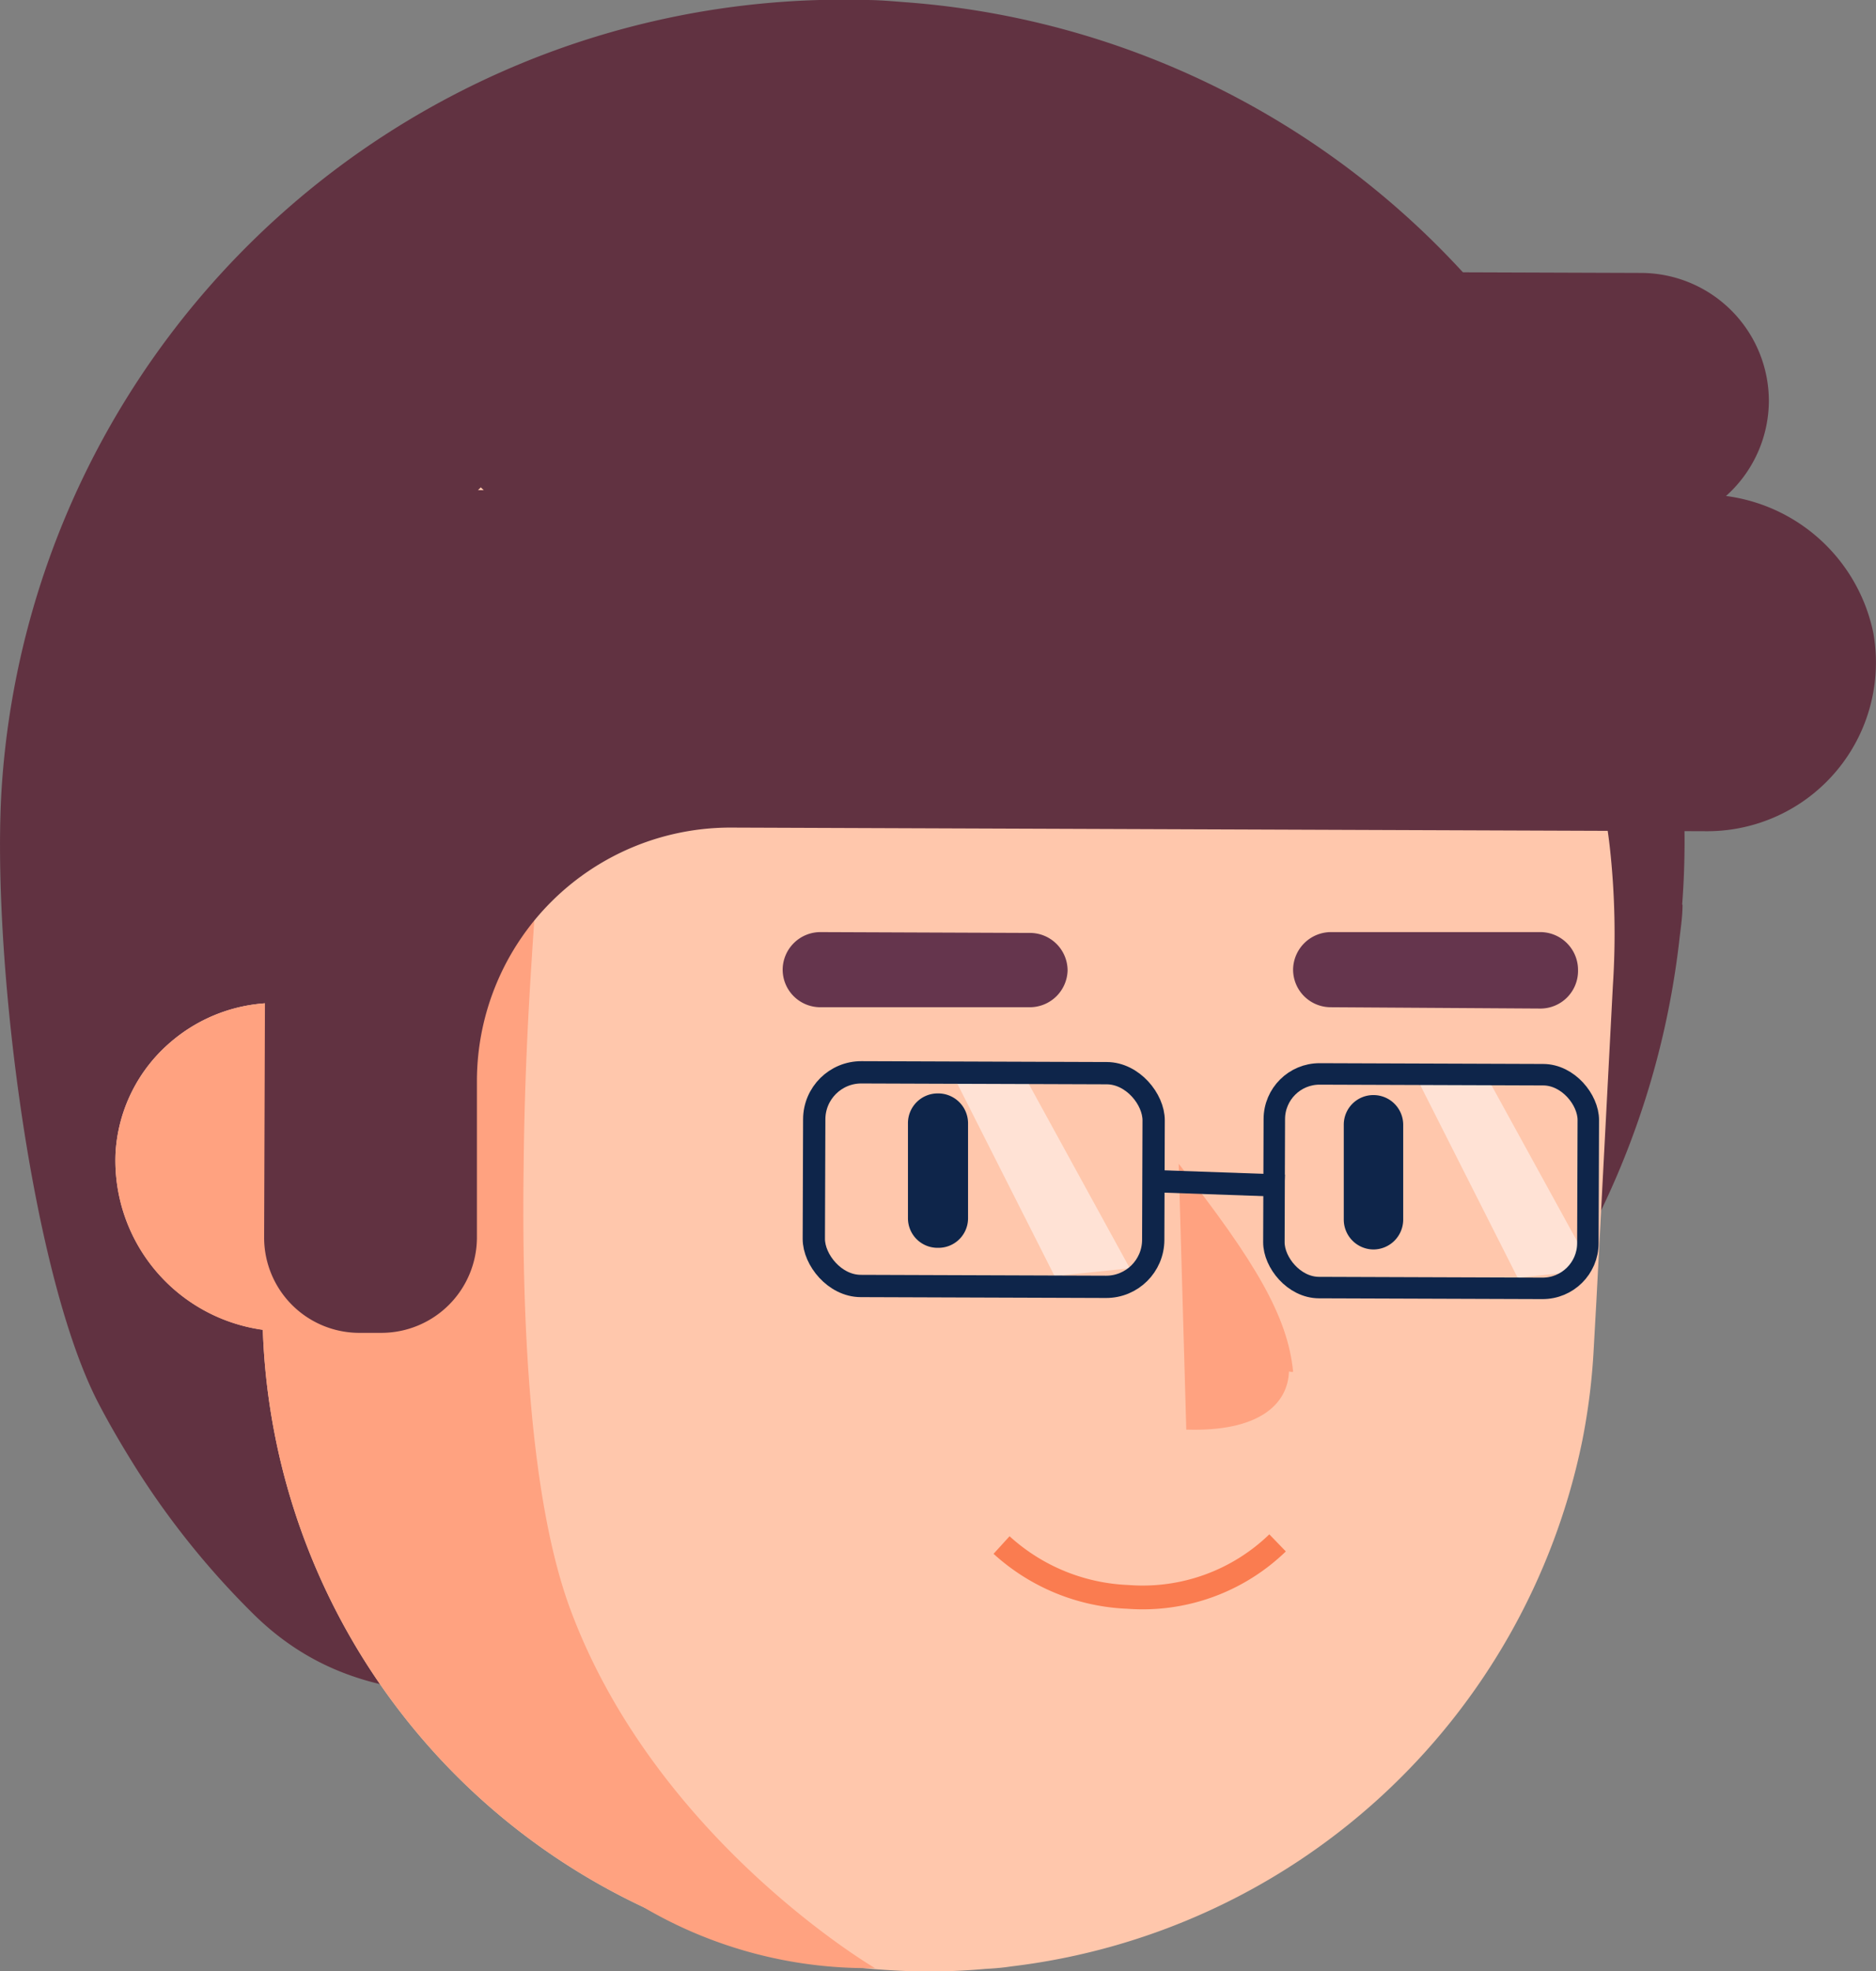 <svg xmlns="http://www.w3.org/2000/svg" viewBox="0 0 113.64 119.39"><rect x="0" y="0" width="113.64" height="119.39" fill="#808080" stroke="none"/><defs><style>.cls-1{fill:#613241;}.cls-2{fill:#ffc7be;}.cls-3{fill:#ffc7ac;}.cls-4{fill:#0e254a;}.cls-5{fill:#ffa280;}.cls-6{fill:#65354d;}.cls-7{opacity:0.49;}.cls-8{fill:#fff;}.cls-10,.cls-11,.cls-9{fill:none;stroke-miterlimit:10;}.cls-10,.cls-9{stroke:#0e254a;}.cls-9{stroke-width:1.3px;}.cls-10{stroke-width:1.35px;}.cls-11{stroke:#fa7c50;stroke-width:1.44px;}</style></defs><g id="Layer_2" data-name="Layer 2"><g id="Layer_1-2" data-name="Layer 1"><path class="cls-1" d="M101.92,54.81c0,.76-.13,1.52-.21,2.27A51,51,0,0,1,47.27,102c-12.72-.93-23.74,4-32.07-4.4a49.8,49.8,0,0,1-7.09-8.89c-.79-1.27-1.54-2.55-2.22-3.87C1.76,76.72-.59,57,.13,47.3A51.06,51.06,0,0,1,52.46,0c.78,0,1.55.07,2.32.13a50.94,50.94,0,0,1,39.93,24.5l0,0a50.89,50.89,0,0,1,7.19,30.14Z"/><path class="cls-2" d="M34.62,64.51a8.19,8.19,0,0,1-.75,3,9.43,9.43,0,0,1-2.16,3.14,8.88,8.88,0,0,1-6.33,2.39l-5.19-.29-4-.21.63-11.82h0L17,58.55l.1-1.7.09-1.55v-.4h0l9.16.5a8.76,8.76,0,0,1,7.86,6A7.93,7.93,0,0,1,34.62,64.51Z"/><path class="cls-3" d="M97.7,59.71l-1,19.12-.16,2.86a39,39,0,0,1-.69,5.55,40.16,40.16,0,0,1-34.59,31.85c-.52.08-1,.12-1.57.15a37.16,37.16,0,0,1-5.59.09,40.59,40.59,0,0,1-15.19-3.86,0,0,0,0,1,0,0A40.13,40.13,0,0,1,15.92,80.54c0-.46,0-.91,0-1.37a14.66,14.66,0,0,1,0-1.62v-.29L16,76l.2-3.4.62-11.71v-.13L17,58.55l.1-1.7.09-1.55,0-.4a32.25,32.25,0,0,1,1.52-7.82A44,44,0,0,1,20.65,42c.1-.27.2-.5.32-.75a34.43,34.43,0,0,1,2.08-3.94,0,0,0,0,1,0,0A40.33,40.33,0,0,1,34.5,25c.92-.64,1.87-1.26,2.84-1.83A40.92,40.92,0,0,1,88.25,31a38.86,38.86,0,0,1,7.91,14.15,30,30,0,0,1,1.36,6.2A47.81,47.81,0,0,1,97.7,59.71Z"/><path class="cls-2" d="M20.84,60.91l-.65,11.86-.44,8-3.15-.17a5.05,5.05,0,0,1-.68-.07A10.35,10.35,0,0,1,7,69.82a9.54,9.54,0,0,1,3.35-6.72,9.79,9.79,0,0,1,6.48-2.36h0a3.75,3.75,0,0,1,.82,0Z"/><path class="cls-4" d="M83.19,75.67h0a1.81,1.81,0,0,1-1.79-1.81l0-5.75a1.79,1.79,0,0,1,1.8-1.79h0A1.8,1.8,0,0,1,85,68.12l0,5.75A1.81,1.81,0,0,1,83.19,75.67Z"/><path class="cls-4" d="M56.82,75.57h0A1.79,1.79,0,0,1,55,73.77l0-5.76a1.8,1.8,0,0,1,1.8-1.79h0A1.81,1.81,0,0,1,58.64,68l0,5.75A1.79,1.79,0,0,1,56.82,75.57Z"/><path class="cls-5" d="M53,119.19a26.78,26.78,0,0,1-14.08-3.72,0,0,0,0,1,0,0A40.13,40.13,0,0,1,15.92,80.54,10.35,10.35,0,0,1,7,69.82a9.54,9.54,0,0,1,3.35-6.72,9.79,9.79,0,0,1,6.48-2.36v0L17,58.55l.1-1.7.09-1.55v-.4h0a32.25,32.25,0,0,1,1.52-7.82c5.45-3,11-3.57,14.11,3.24,0,0-.32,3.08-.61,7.77-.23,3.5-.45,7.91-.49,12.58-.13,9.61.41,20.35,2.86,26.88C39.79,111.47,53,119.19,53,119.19Z"/><path class="cls-1" d="M99.38,32l-64.83-.23A7.77,7.77,0,0,1,26.83,24h0A7.78,7.78,0,0,1,34.6,16.3l64.84.23a7.76,7.76,0,0,1,7.71,7.77h0A7.75,7.75,0,0,1,99.38,32Z"/><path class="cls-1" d="M113.48,38.34a10.22,10.22,0,0,1-10.06,12L44.3,50.12a15.36,15.36,0,0,0-15.41,15.3l0,9.55a5.79,5.79,0,0,1-5.79,5.75H21.7A5.77,5.77,0,0,1,16,74.93l.1-28.8a4.78,4.78,0,0,1,0-.66,10.05,10.05,0,0,1-1.7-5.64A10.19,10.19,0,0,1,24.62,29.67l78.45.28A10.5,10.5,0,0,1,113.48,38.34Z"/><path class="cls-6" d="M93.31,61.08,80.6,61a2.28,2.28,0,0,1-2.27-2.28h0a2.3,2.3,0,0,1,2.29-2.27l12.7,0a2.29,2.29,0,0,1,2.27,2.29h0A2.28,2.28,0,0,1,93.31,61.08Z"/><path class="cls-6" d="M62.38,61l-12.7,0a2.28,2.28,0,0,1-2.27-2.28h0a2.29,2.29,0,0,1,2.29-2.27l12.7.05a2.28,2.28,0,0,1,2.27,2.28h0A2.29,2.29,0,0,1,62.38,61Z"/><g class="cls-7"><polygon class="cls-8" points="57.93 65.51 63.88 77.28 68.44 76.81 62.25 65.52 57.93 65.51"/><polygon class="cls-8" points="85.98 65.61 91.93 77.38 96.49 76.91 90.29 65.62 85.98 65.61"/></g><rect class="cls-9" x="77.18" y="65.07" width="19.02" height="12.94" rx="2.74" transform="translate(0.25 -0.31) rotate(0.2)"/><rect class="cls-10" x="49.31" y="64.97" width="20.56" height="12.94" rx="2.85" transform="translate(0.25 -0.21) rotate(0.2)"/><path class="cls-11" d="M77.39,93.44a11.75,11.75,0,0,1-9.07,3.27,12.07,12.07,0,0,1-7.65-3.14"/><path class="cls-5" d="M78.33,83.06c0,.06-.25,0-.25,0-.07,2-1.84,3.66-6.22,3.52l-.46-16.1C76.05,76.42,78,79.72,78.33,83.06Z"/><line class="cls-10" x1="70.14" y1="71.54" x2="77.81" y2="71.81"/></g></g></svg>